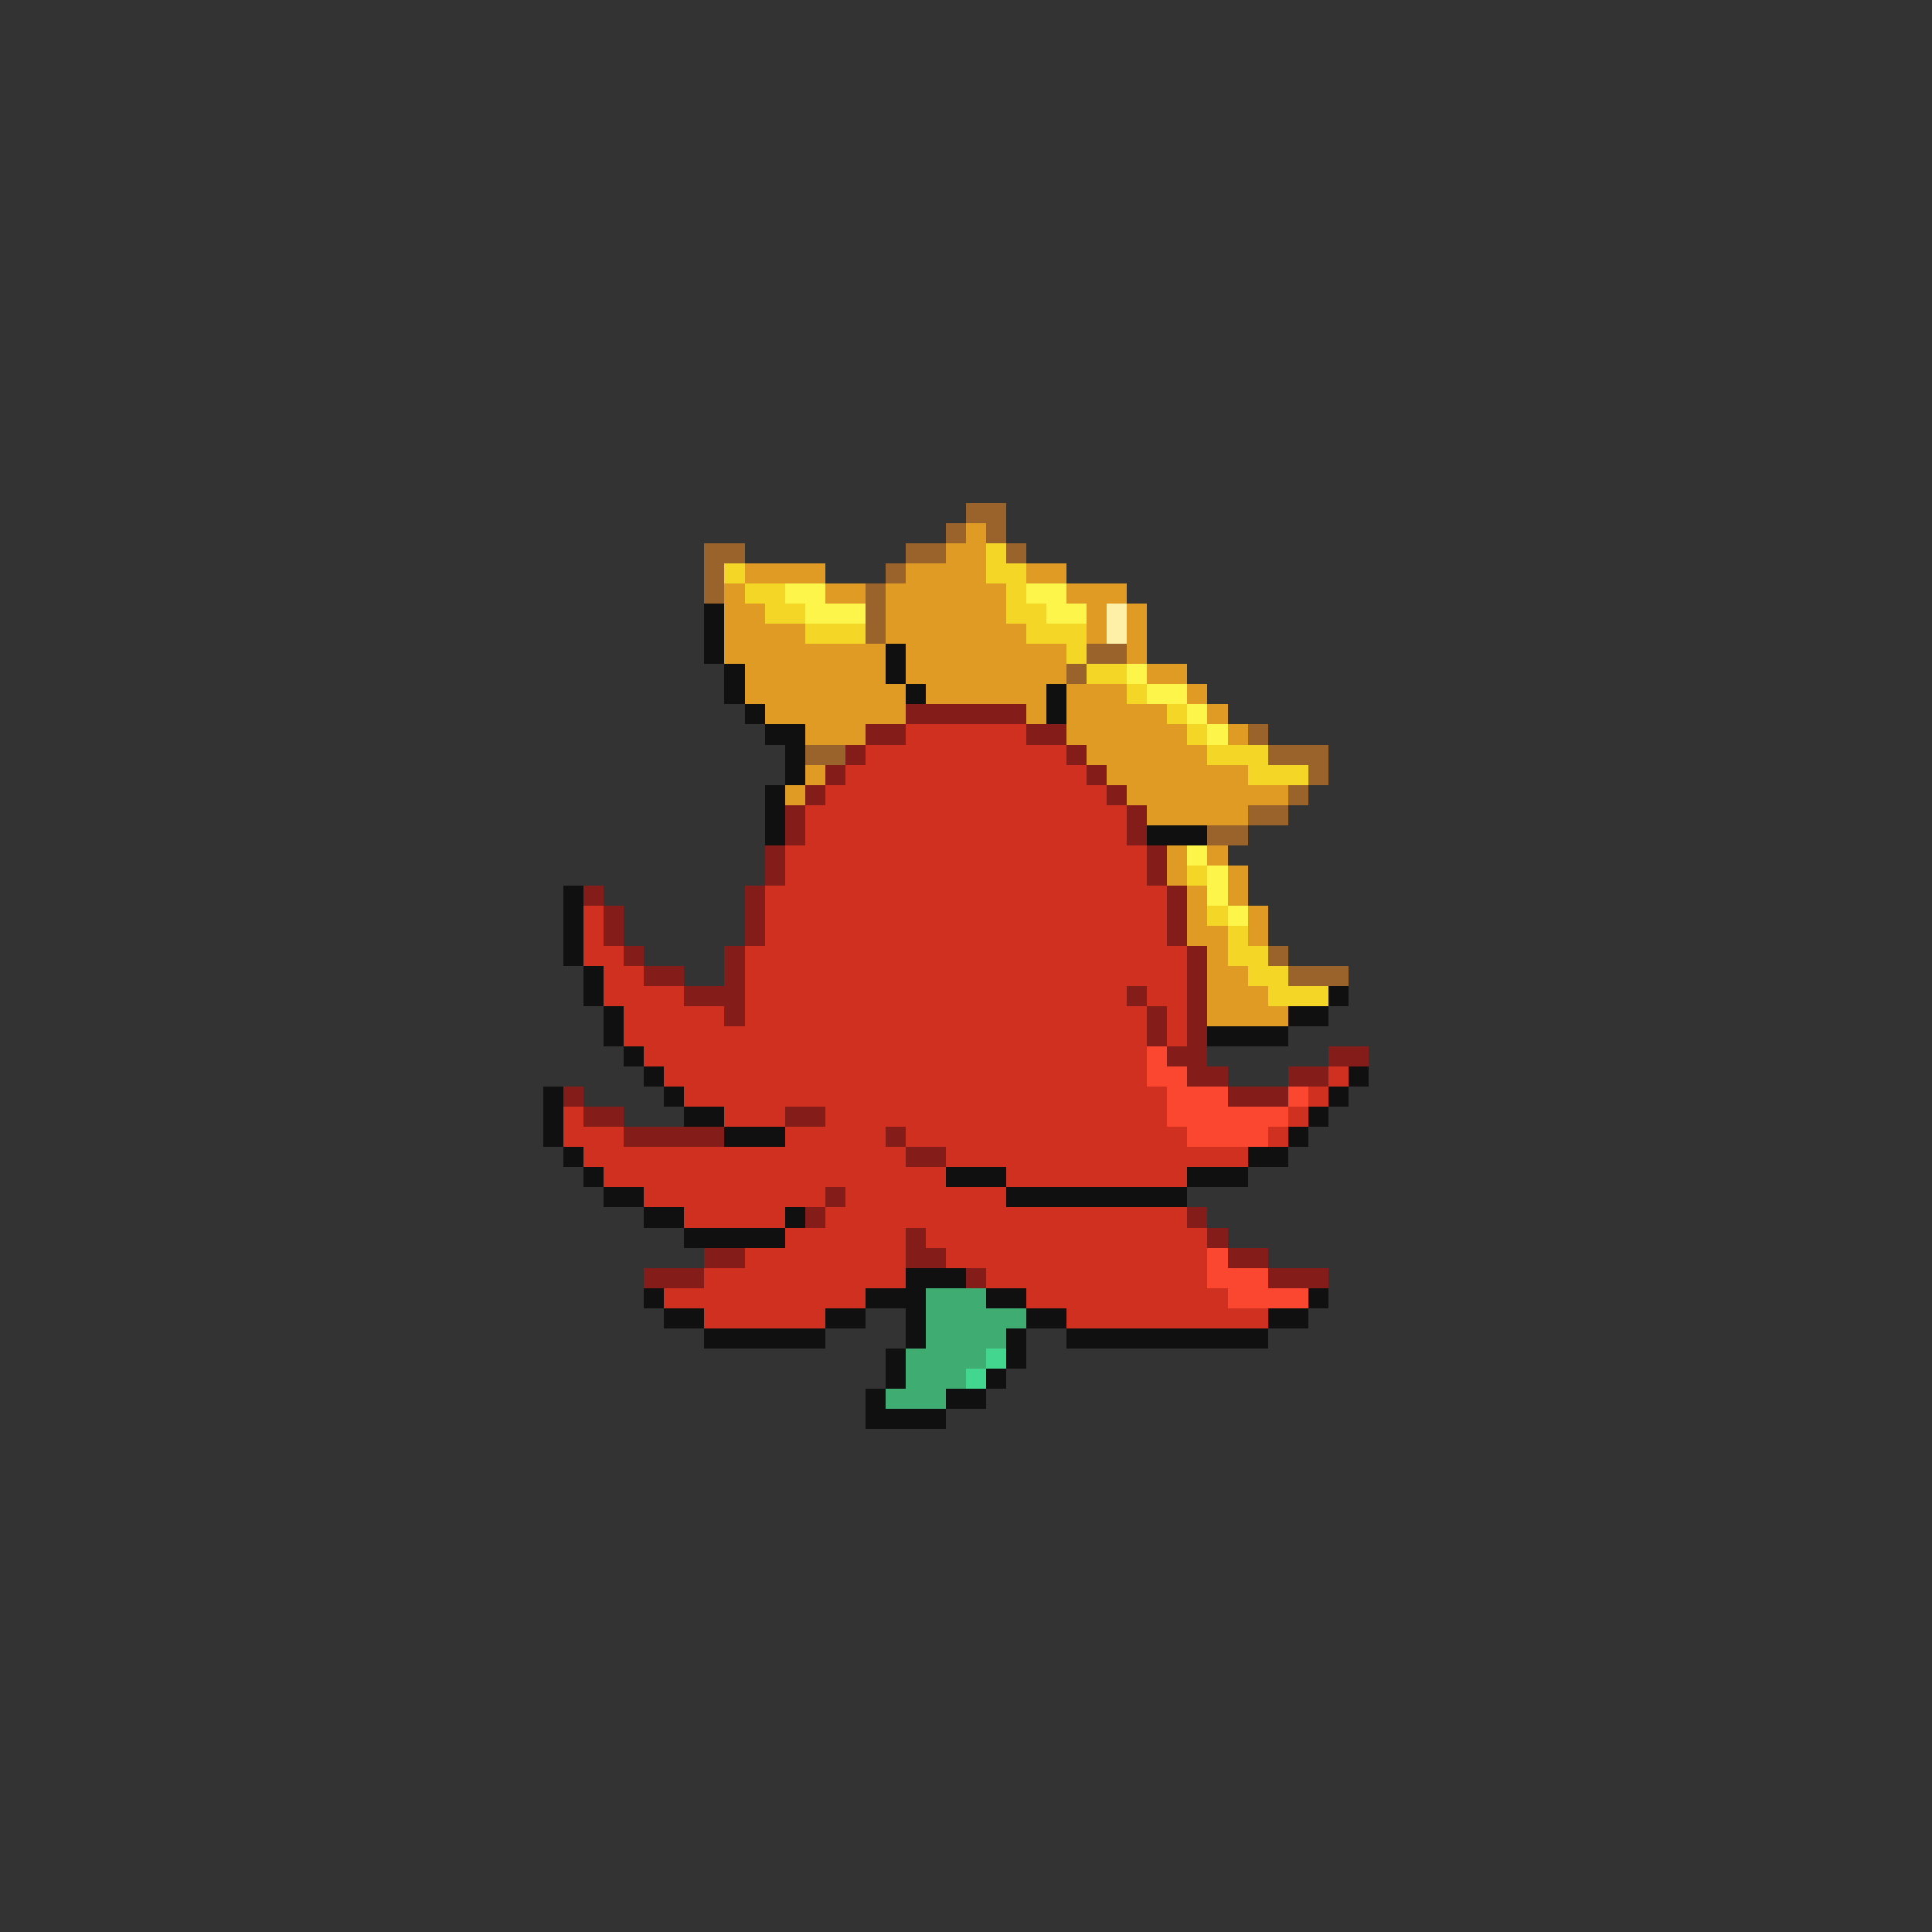 <svg xmlns="http://www.w3.org/2000/svg" viewBox="0 -0.5 96 96" shape-rendering="crispEdges">
<rect x="0" y="-0.5" width="96" height="96" fill="#333333" stroke="none"/>
<path stroke="#9a632c" d="M48 25h2M47 26h1M49 26h1M35 27h2M45 27h2M50 27h1M35 28h1M44 28h1M35 29h1M43 29h1M43 30h1M43 31h1M54 32h2M53 33h1M62 36h1M40 37h2M63 37h3M65 38h1M64 39h1M62 40h2M60 41h2M63 47h1M64 48h3" />
<path stroke="#e09b24" d="M48 26h1M47 27h2M37 28h4M45 28h4M51 28h2M36 29h1M41 29h2M44 29h6M53 29h3M36 30h2M44 30h6M54 30h1M56 30h1M36 31h4M44 31h7M54 31h1M56 31h1M36 32h8M45 32h8M56 32h1M37 33h7M45 33h8M57 33h2M37 34h8M46 34h6M53 34h3M59 34h1M38 35h7M51 35h1M53 35h5M60 35h1M40 36h3M53 36h6M61 36h1M54 37h6M40 38h1M55 38h7M39 39h1M56 39h8M57 40h5M58 42h1M60 42h1M58 43h1M61 43h1M59 44h1M61 44h1M59 45h1M62 45h1M59 46h2M62 46h1M60 47h1M60 48h2M60 49h3M60 50h4" />
<path stroke="#f4d626" d="M49 27h1M36 28h1M49 28h2M37 29h2M50 29h1M38 30h2M50 30h2M40 31h3M51 31h3M53 32h1M54 33h2M56 34h1M58 35h1M59 36h1M60 37h3M62 38h3M59 43h1M60 45h1M61 46h1M61 47h2M62 48h2M63 49h3" />
<path stroke="#fef54b" d="M39 29h2M51 29h2M40 30h3M52 30h2M56 33h1M57 34h2M59 35h1M60 36h1M59 42h1M60 43h1M60 44h1M61 45h1" />
<path stroke="#101010" d="M35 30h1M35 31h1M35 32h1M44 32h1M36 33h1M44 33h1M36 34h1M45 34h1M52 34h1M37 35h1M52 35h1M38 36h2M39 37h1M39 38h1M38 39h1M38 40h1M38 41h1M57 41h3M28 44h1M28 45h1M28 46h1M28 47h1M29 48h1M29 49h1M66 49h1M30 50h1M64 50h2M30 51h1M60 51h4M31 52h1M32 53h1M67 53h1M27 54h1M33 54h1M66 54h1M27 55h1M34 55h2M65 55h1M27 56h1M36 56h3M64 56h1M28 57h1M62 57h2M29 58h1M47 58h3M59 58h3M30 59h2M50 59h9M32 60h2M39 60h1M34 61h5M45 63h3M32 64h1M43 64h3M49 64h2M65 64h1M33 65h2M41 65h2M45 65h1M51 65h2M63 65h2M35 66h6M45 66h1M50 66h1M53 66h10M44 67h1M50 67h1M44 68h1M49 68h1M43 69h1M47 69h2M43 70h4" />
<path stroke="#fef1a7" d="M55 30h1M55 31h1" />
<path stroke="#841d1a" d="M45 35h6M43 36h2M51 36h2M42 37h1M53 37h1M41 38h1M54 38h1M40 39h1M55 39h1M39 40h1M56 40h1M39 41h1M56 41h1M38 42h1M57 42h1M38 43h1M57 43h1M29 44h1M37 44h1M58 44h1M30 45h1M37 45h1M58 45h1M30 46h1M37 46h1M58 46h1M31 47h1M36 47h1M59 47h1M32 48h2M36 48h1M59 48h1M34 49h3M56 49h1M59 49h1M36 50h1M57 50h1M59 50h1M57 51h1M59 51h1M58 52h2M66 52h2M59 53h2M64 53h2M28 54h1M61 54h3M29 55h2M39 55h2M31 56h5M44 56h1M45 57h2M41 59h1M40 60h1M59 60h1M45 61h1M60 61h1M35 62h2M45 62h2M61 62h2M32 63h3M48 63h1M63 63h3" />
<path stroke="#cf301f" d="M45 36h6M43 37h10M42 38h12M41 39h14M40 40h16M40 41h16M39 42h18M39 43h18M38 44h20M29 45h1M38 45h20M29 46h1M38 46h20M29 47h2M37 47h22M30 48h2M37 48h22M30 49h4M37 49h19M57 49h2M31 50h5M37 50h20M58 50h1M31 51h26M58 51h1M32 52h25M33 53h24M66 53h1M34 54h24M65 54h1M28 55h1M36 55h3M41 55h17M64 55h1M28 56h3M39 56h5M45 56h14M63 56h1M29 57h16M47 57h15M30 58h17M50 58h9M32 59h9M42 59h8M34 60h5M41 60h18M39 61h6M46 61h14M37 62h8M47 62h13M35 63h10M49 63h11M33 64h10M51 64h10M35 65h6M53 65h10" />
<path stroke="#fb472f" d="M57 52h1M57 53h2M58 54h3M64 54h1M58 55h6M59 56h4M60 62h1M60 63h3M61 64h4" />
<path stroke="#3fad71" d="M46 64h3M46 65h5M46 66h4M45 67h4M45 68h3M44 69h3" />
<path stroke="#43d68f" d="M49 67h1M48 68h1" />
</svg>